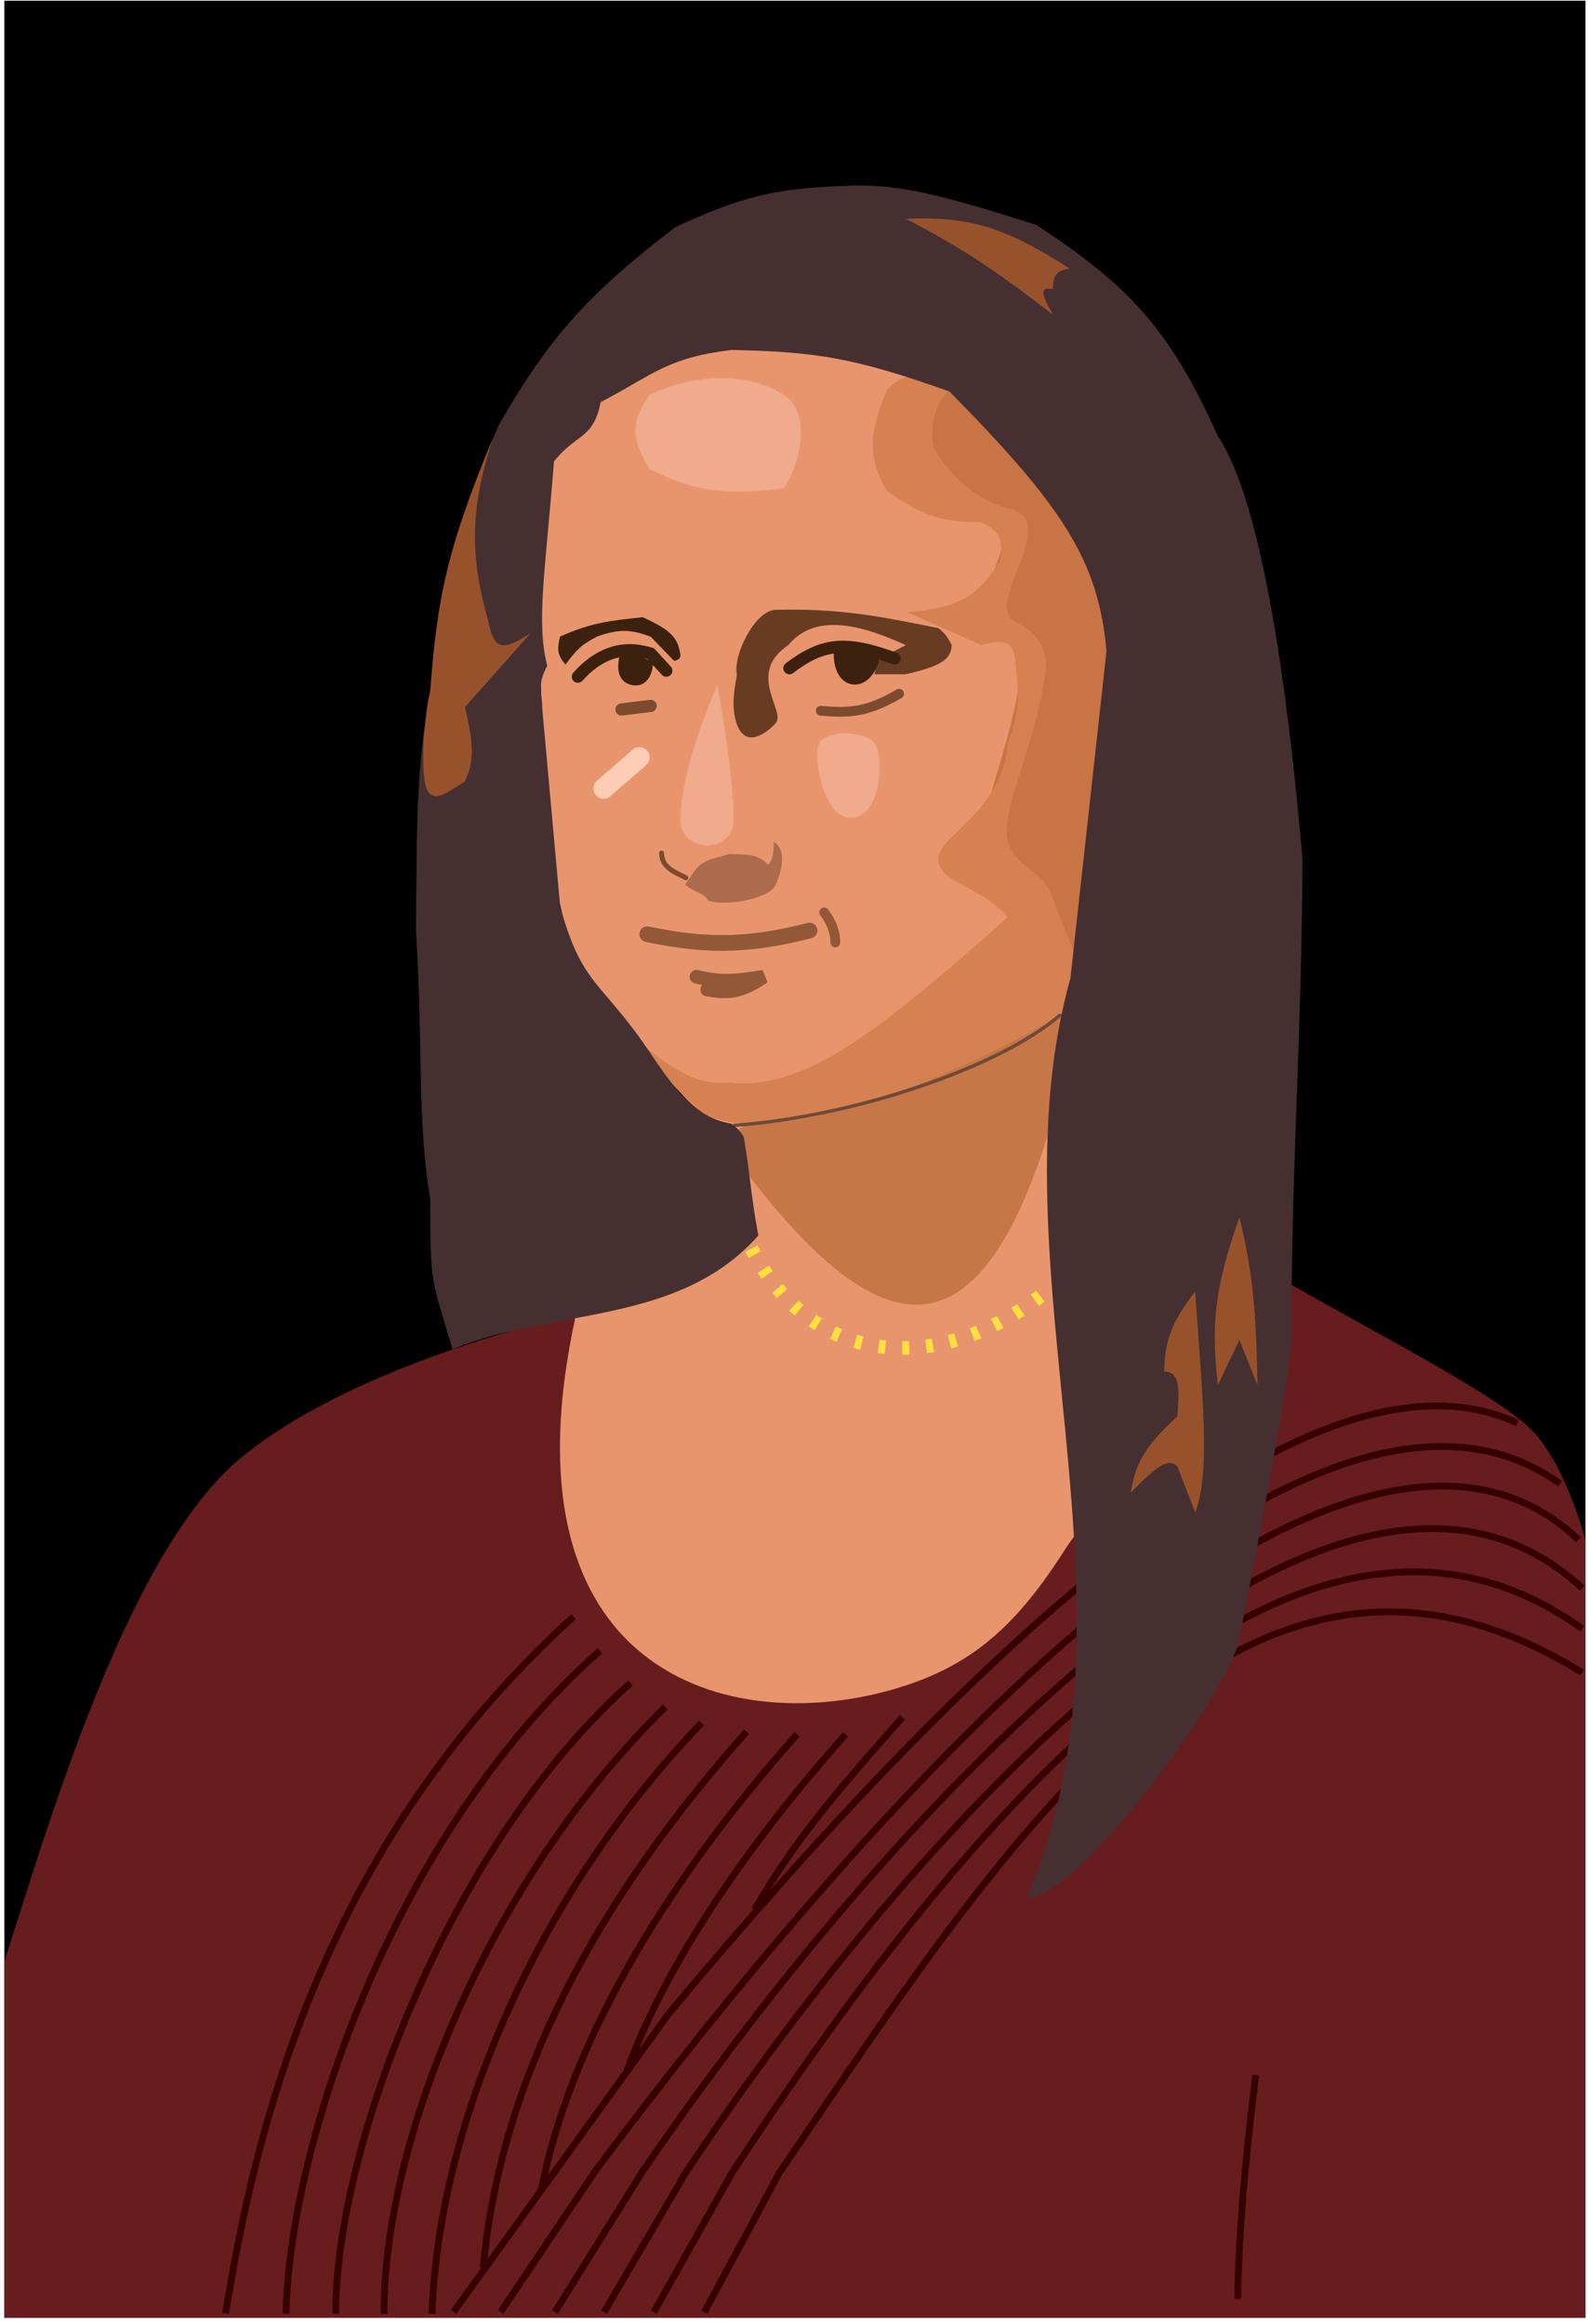 <svg viewBox="0 0 233 341" preserveAspectRatio="none" fill="none" xmlns="http://www.w3.org/2000/svg">
  <defs>
    <radialGradient id="rad-bg-grad-mona" cx="51%" cy="29%" fx="51%"  fy="29%">
      <stop offset="0%" stop-color="hsl(43, 100%, 100%)" />
      <stop offset="100%" stop-color="hsl(43, 100%, 94%)" />
    </radialGradient>
  </defs>
<path d="M232.634 0.107H0.634V340.107H232.634V0.107Z" fill="url(#rad-bg-grad-mona)"/>
<path d="M109.539 178.19L106.031 159.296L157.6 134.698L164.09 187.815C163.007 208.52 164.09 227.298 150.409 242.893C139.442 250.474 132.601 254.902 119.713 256.596C100.763 254.881 91.18 250.201 76.404 242.986L76.213 242.893C64.338 233.527 60.468 227.285 67.091 211.343C82.749 192.265 91.952 184.405 109.539 178.19Z" fill="#E8956E"/>
<g filter="url(#filter0_f_2_676)">
<path d="M149.012 144.13L105.837 167.042C126.309 195.745 142.124 203.207 153.586 167.042C155.229 151.991 157.62 144.13 157.62 144.13H149.012Z" fill="#C77648"/>
</g>
<path d="M156.709 226.686L185.858 186.444C201.922 195.805 220.502 204.979 225.256 210.389C230.011 215.799 232.634 226.011 232.634 226.011V340.106H0.634L0.634 287.83C7.335 267.038 18.758 227.68 35.304 213.964C52.612 199.615 84.523 192.831 84.523 192.831C72.553 246.961 108.778 255.535 133.393 247.159C143.906 243.582 150.04 237.257 156.709 226.686Z" fill="#671D1D"/>
<path d="M116.947 254.493C96.743 277.186 83.328 300.812 79.429 321.413" stroke="#370000"/>
<path d="M124.079 254.493C108.114 272.425 97.091 289.742 91.999 303.85" stroke="#370000"/>
<path d="M132.4 252.008C122.41 263.23 116.027 270.89 110.737 280.211" stroke="#370000"/>
<path d="M109.527 254.126C87.417 278.961 73.376 305.266 70.91 332.785" stroke="#370000"/>
<path d="M102.931 252.845C79.697 276.906 64.363 310.825 63.384 339.526" stroke="#370000"/>
<path d="M97.605 250.48C72.594 274.972 56.338 312.899 56.338 339.539" stroke="#370000"/>
<path d="M92.527 246.944C66.11 270.457 49.253 314.905 49.253 339.504" stroke="#370000"/>
<path d="M88.014 242.228C57.047 269.646 42.394 315.943 41.973 339.497" stroke="#370000"/>
<path d="M84.164 237.218C47.568 270.354 37.507 311.947 33.111 339.469" stroke="#370000"/>
<path d="M232.148 245.443C182.39 214.638 147.862 269.6 114.333 318.858L103.355 339.272" stroke="#370000"/>
<path d="M232.148 238.991C190.994 209.477 143.492 263.563 107.396 318.858L95.942 339.274" stroke="#370000"/>
<path d="M232.148 233.047C198.546 201.896 140.014 259.521 100.606 318.816L88.628 339.279" stroke="#370000"/>
<path d="M231.602 225.933C200.484 196.327 137.471 255.302 94.134 318.858L81.427 339.267" stroke="#370000"/>
<path d="M222.645 208.826C192.047 194.465 141.264 243.722 98.093 295.507L66.554 339.241" stroke="#370000"/>
<path d="M228.893 217.708C191.691 191.112 125.332 267.755 87.417 318.465L73.461 339.247" stroke="#370000"/>
<path d="M184.253 304.499C184.253 304.499 181.63 324.492 181.63 337.315" stroke="#370000"/>
<path d="M83.874 54.938L107.08 45.353L134.019 51.211L159.459 80.176L156.411 144.746C140.021 156.993 124.769 162.14 112.923 164.803C99.453 166.932 99.615 156.816 86.958 144.746C80.925 136.759 79.749 118.478 79.33 99.31C78.912 80.141 79.476 65.16 83.874 54.938Z" fill="#E8956E"/>
<g filter="url(#filter1_f_2_676)">
<path d="M115.005 57.945C109.422 54.38 101.562 54.963 95.298 57.945C92.374 62.191 92.763 64.572 95.298 68.818C102.645 72.501 107.034 72.578 115.005 71.669C117.308 68.393 119.262 60.662 115.005 57.945Z" fill="#EFAB8B"/>
<path d="M128.473 109.28C127.323 107.142 120.888 106.963 120.097 109.28C119.307 111.597 121.065 120.837 125.353 119.974C129.321 119.176 129.622 111.419 128.473 109.28Z" fill="#EFAB8B"/>
<path d="M88.566 115.695L93.816 111.135" stroke="#FFCDB5" stroke-width="3" stroke-linecap="round"/>
<path d="M99.833 120.378C99.834 112.461 105.249 100.585 105.249 100.585C105.249 100.585 107.632 112.989 107.632 120.378C107.632 122.729 105.662 124.073 103.733 124.073C101.804 124.073 99.833 122.729 99.833 120.378Z" fill="#EFAB8B"/>
</g>
<g filter="url(#filter2_f_2_676)">
<path d="M167.078 91.507C163.869 71.662 139.603 54.247 139.603 54.247C134.715 57.561 134.147 65.727 134.147 65.727C134.147 65.727 137.492 72.9 144.797 74.858C152.102 76.816 140.804 89.001 145.629 91.507C150.455 94.013 149.79 98.31 149.79 98.31C148.703 108.823 143.466 119.256 144.465 123.553C145.463 127.85 149.297 127.915 150.622 131.788C152.704 137.878 147.959 148.156 147.959 148.156C151.23 145.906 158.719 140.532 161.745 138.227L167.078 91.507Z" fill="#C87445"/>
</g>
<g filter="url(#filter3_f_2_676)">
<path d="M106.819 158.867C103.036 159.181 99.607 157.892 93.498 152.624C96.828 157.797 100.159 160.65 103.138 163.326C113.61 169.219 142.404 157.663 160.365 145.975C160.365 145.975 156.513 137.466 154.319 131.398C152.924 127.538 148.886 127.474 147.834 123.193C146.783 118.912 152.298 108.517 153.443 98.043C153.443 98.043 154.144 93.762 149.061 91.264C143.978 88.767 155.879 76.627 148.185 74.676C140.49 72.725 136.967 65.579 136.967 65.579C136.967 65.579 135.499 59.427 140.648 56.126C140.648 56.126 133.695 53.053 130.131 57.196C127.386 63.953 127.327 67.213 130.131 72.001C135.108 75.627 138.13 76.645 143.978 76.638C146.906 78.014 147.065 79.419 146.783 82.168C143.262 88.052 139.942 89.212 133.111 89.838L143.978 94.653C148.462 93.379 148.847 94.878 149.061 98.043C149.668 102.819 149.352 105.221 147.834 109.101C147.089 119.231 137.668 122.479 137.668 126.047C137.668 129.614 144.284 130.149 147.834 134.608C127.167 153.065 117.378 159.939 106.819 158.867Z" fill="#D68151"/>
</g>
<g filter="url(#filter4_f_2_676)">
<path d="M120.919 133.877C121.946 135.21 122.56 136.704 122.56 138.301" stroke="#935836" stroke-width="1.432" stroke-linecap="round"/>
</g>
<g opacity="0.46" filter="url(#filter5_f_2_676)">
<path d="M113.856 129.777C112.948 132.009 105.879 133.088 103.838 132.094C103.339 130.942 101.938 131.088 100.529 129.777L101.539 128.351C103.097 125.937 104.338 126.188 106.959 125.321L107.03 125.322C110.265 125.393 111.248 125.415 112.707 126.925C113.465 126.056 113.531 124.955 113.528 123.538C115.424 124.665 114.765 127.544 113.856 129.777Z" fill="#633922"/>
</g>
<g filter="url(#filter6_f_2_676)">
<path d="M102.197 143.323C105.74 144.192 107.968 143.992 112.05 143.323C108.45 145.806 106.532 145.653 103.772 145.209" stroke="#935836" stroke-width="2" stroke-linecap="round"/>
</g>
<path d="M94.971 137.086C104.66 139.135 110.75 138.561 118.784 136.551" stroke="#935836" stroke-width="2.305" stroke-linecap="round"/>
<g filter="url(#filter7_f_2_676)">
<path d="M113.693 89.494C110.748 89.687 107.564 96.06 108.109 98.94C108.158 99.491 107.011 103.199 108.109 106.248C109.694 110.651 113.693 106.248 113.693 106.248C115.656 104.58 109.259 98.94 115.663 94.663C119.865 89.564 127.161 92.071 132.907 94.663L128.801 96.802L128.309 98.94H132.907C137.996 97.755 139.536 96.83 139.64 94.663C139.016 93.438 138.6 92.865 137.67 92.167L137.667 92.167C129.279 90.471 123.114 89.225 113.693 89.494Z" fill="#673C23"/>
</g>
<path d="M115.828 98.051C120.699 94.348 124.06 93.98 131.265 96.626" stroke="#3C220E" stroke-width="1.79" stroke-linecap="round"/>
<g filter="url(#filter8_f_2_676)">
<path d="M120.426 104.29C125.09 104.736 127.62 104.3 131.922 101.795" stroke="#7D4A2D" stroke-width="1.432" stroke-linecap="round"/>
</g>
<path d="M122.397 94.769C125.408 94.593 126.113 94.849 129.13 95.979C128.309 102.234 121.575 102.032 122.397 94.769Z" fill="#3C220E"/>
<path d="M84.789 99.299C87.582 96.165 91.067 94.524 95.464 95.913L97.763 98.408" stroke="#3C220E" stroke-width="1.79" stroke-linecap="round"/>
<path d="M95.792 97.337C94.807 96.446 92.788 95.699 90.865 96.446C90.865 96.446 89.88 100.052 92.836 100.545C94.971 100.902 95.792 98.763 95.792 97.337Z" fill="#3C220E"/>
<g filter="url(#filter9_f_2_676)">
<path d="M87.581 93.416C85.314 94.632 84.671 95.211 82.982 97.516C81.678 96.062 81.77 95.124 82.161 93.416C86.868 91.318 89.544 91.081 94.314 90.564C97.784 92.177 99.281 93.192 99.733 95.555C99.939 96.363 99.9 96.742 98.912 96.981L95.463 93.416C92.649 92.406 90.977 92.2 87.581 93.416Z" fill="#3C220E"/>
</g>
<g filter="url(#filter10_f_2_676)">
<path d="M91.194 104.112L95.463 103.578" stroke="#7D4A2D" stroke-width="1.79" stroke-linecap="round"/>
</g>
<g filter="url(#filter11_f_2_676)">
<path d="M97.069 125.176C97.082 127.514 99.517 128.15 100.638 128.804" stroke="#7D4A2D" stroke-width="0.716" stroke-linecap="round"/>
</g>
<g filter="url(#filter12_f_2_676)">
<path d="M107.763 165.13C125.451 163.859 146.731 156.548 155.495 148.995" stroke="#6E4A39" stroke-width="0.5" stroke-linecap="round"/>
</g>
<path d="M88.13 59.013C96.004 54.904 97.715 52.554 107.31 51.351C119.764 51.604 125.405 52.505 139.319 57.448C155.981 74.38 161.162 82.242 162.352 95.546L157.063 143.504C145.227 186.02 169.166 234.864 150.693 278.475C158.626 278.475 181.368 246.725 181.909 240.113C181.909 240.113 189.479 202.463 189.479 195.73C189.479 171.562 191.005 151.767 191.112 126.036C187.488 84.499 182.479 69.614 178.7 64.006C171.771 48.549 165.748 41.935 152.038 32.992C138.252 28.637 131.668 26.804 123.623 27.288C114.051 27.629 108.675 28.813 99.066 33.348C85.68 43.574 80.289 50.048 73.148 62.402C66.076 79.93 64.606 84.412 63.108 101.616C61.034 113.297 61.176 120.269 61.034 136.552C62.156 155.131 61.148 163.879 63.136 176.048C63.112 188.572 63.304 187.63 66.398 197.985C81.109 191.882 99.515 194.554 111.272 181.292C110.22 175.766 110.198 173.462 109.145 166.867C109.145 166.867 108.547 165.746 107.329 164.898C100.791 164.049 97.084 156.643 93.498 151.784C87.578 143.763 85.173 143.733 82.192 133.038L79.559 103.933C79.594 101.843 78.715 100.531 80.298 97.695C78.621 91.312 80.058 83.562 81.278 67.728C84.469 63.62 87.067 64.506 88.13 59.013Z" fill="#452F31"/>
<g filter="url(#filter13_f_2_676)">
<path d="M156.95 39.408C147.221 33.158 141.978 31.741 132.919 32.1C141.435 36.558 146.15 39.747 154.494 46.181C152.946 43.376 152.33 42.023 154.494 42.438C154.492 40.29 155.099 39.697 156.95 39.408Z" fill="#98522B"/>
<path d="M178.7 203.215C177.717 194.489 178.111 189.222 181.857 178.618C183.666 186.227 184.324 191.401 184.488 203.215L181.857 196.62L178.7 203.215Z" fill="#98522B"/>
<path d="M170.807 201.254C170.895 196.424 172.062 193.871 175.367 189.49C176.44 205.316 177.652 215.984 175.367 221.93L172.736 215.157C171.438 213.981 169.929 214.858 165.895 219.079C166.594 214.909 167.687 212.495 172.736 207.849C173.092 203.432 173.065 201.331 170.807 201.254Z" fill="#98522B"/>
<path d="M63.136 101.344C64.116 87.897 65.586 80.427 72.448 63.993C67.785 77.544 69.991 85.046 72.085 92.882C72.951 95.315 74.23 95.296 77.873 92.882L68.226 103.755C69.552 109.408 69.57 111.796 68.226 114.627C63.044 118.25 61.807 118.196 62.156 108.316C62.646 103.755 62.638 103.483 63.136 101.344Z" fill="#98522B"/>
</g>
<path d="M110.255 183.217C119.716 201.504 138.809 201.504 153.781 189.301" stroke="#FFE03C" stroke-width="2" stroke-dasharray="1 2.5"/>
<defs>
<filter id="filter0_f_2_676" x="101.837" y="140.13" width="59.783" height="55.317" filterUnits="userSpaceOnUse" color-interpolation-filters="sRGB">
<feFlood flood-opacity="0" result="BackgroundImageFix"/>
<feBlend mode="normal" in="SourceGraphic" in2="BackgroundImageFix" result="shape"/>
<feGaussianBlur stdDeviation="2" result="effect1_foregroundBlur_2_676"/>
</filter>
<filter id="filter1_f_2_676" x="80.066" y="48.485" width="55.992" height="82.588" filterUnits="userSpaceOnUse" color-interpolation-filters="sRGB">
<feFlood flood-opacity="0" result="BackgroundImageFix"/>
<feBlend mode="normal" in="SourceGraphic" in2="BackgroundImageFix" result="shape"/>
<feGaussianBlur stdDeviation="3.5" result="effect1_foregroundBlur_2_676"/>
</filter>
<filter id="filter2_f_2_676" x="130.147" y="50.247" width="40.931" height="101.909" filterUnits="userSpaceOnUse" color-interpolation-filters="sRGB">
<feFlood flood-opacity="0" result="BackgroundImageFix"/>
<feBlend mode="normal" in="SourceGraphic" in2="BackgroundImageFix" result="shape"/>
<feGaussianBlur stdDeviation="2" result="effect1_foregroundBlur_2_676"/>
</filter>
<filter id="filter3_f_2_676" x="89.498" y="51.029" width="74.867" height="117.885" filterUnits="userSpaceOnUse" color-interpolation-filters="sRGB">
<feFlood flood-opacity="0" result="BackgroundImageFix"/>
<feBlend mode="normal" in="SourceGraphic" in2="BackgroundImageFix" result="shape"/>
<feGaussianBlur stdDeviation="2" result="effect1_foregroundBlur_2_676"/>
</filter>
<filter id="filter4_f_2_676" x="118.203" y="131.161" width="7.073" height="9.856" filterUnits="userSpaceOnUse" color-interpolation-filters="sRGB">
<feFlood flood-opacity="0" result="BackgroundImageFix"/>
<feBlend mode="normal" in="SourceGraphic" in2="BackgroundImageFix" result="shape"/>
<feGaussianBlur stdDeviation="1" result="effect1_foregroundBlur_2_676"/>
</filter>
<filter id="filter5_f_2_676" x="99.529" y="122.538" width="16.219" height="10.927" filterUnits="userSpaceOnUse" color-interpolation-filters="sRGB">
<feFlood flood-opacity="0" result="BackgroundImageFix"/>
<feBlend mode="normal" in="SourceGraphic" in2="BackgroundImageFix" result="shape"/>
<feGaussianBlur stdDeviation="0.5" result="effect1_foregroundBlur_2_676"/>
</filter>
<filter id="filter6_f_2_676" x="96.197" y="137.323" width="21.422" height="14.146" filterUnits="userSpaceOnUse" color-interpolation-filters="sRGB">
<feFlood flood-opacity="0" result="BackgroundImageFix"/>
<feBlend mode="normal" in="SourceGraphic" in2="BackgroundImageFix" result="shape"/>
<feGaussianBlur stdDeviation="2.5" result="effect1_foregroundBlur_2_676"/>
</filter>
<filter id="filter7_f_2_676" x="105.632" y="87.457" width="36.008" height="22.748" filterUnits="userSpaceOnUse" color-interpolation-filters="sRGB">
<feFlood flood-opacity="0" result="BackgroundImageFix"/>
<feBlend mode="normal" in="SourceGraphic" in2="BackgroundImageFix" result="shape"/>
<feGaussianBlur stdDeviation="1" result="effect1_foregroundBlur_2_676"/>
</filter>
<filter id="filter8_f_2_676" x="117.71" y="99.079" width="16.928" height="8.08" filterUnits="userSpaceOnUse" color-interpolation-filters="sRGB">
<feFlood flood-opacity="0" result="BackgroundImageFix"/>
<feBlend mode="normal" in="SourceGraphic" in2="BackgroundImageFix" result="shape"/>
<feGaussianBlur stdDeviation="1" result="effect1_foregroundBlur_2_676"/>
</filter>
<filter id="filter9_f_2_676" x="79.905" y="88.564" width="21.928" height="10.951" filterUnits="userSpaceOnUse" color-interpolation-filters="sRGB">
<feFlood flood-opacity="0" result="BackgroundImageFix"/>
<feBlend mode="normal" in="SourceGraphic" in2="BackgroundImageFix" result="shape"/>
<feGaussianBlur stdDeviation="1" result="effect1_foregroundBlur_2_676"/>
</filter>
<filter id="filter10_f_2_676" x="88.299" y="100.683" width="10.059" height="6.324" filterUnits="userSpaceOnUse" color-interpolation-filters="sRGB">
<feFlood flood-opacity="0" result="BackgroundImageFix"/>
<feBlend mode="normal" in="SourceGraphic" in2="BackgroundImageFix" result="shape"/>
<feGaussianBlur stdDeviation="1" result="effect1_foregroundBlur_2_676"/>
</filter>
<filter id="filter11_f_2_676" x="94.711" y="122.818" width="8.286" height="8.344" filterUnits="userSpaceOnUse" color-interpolation-filters="sRGB">
<feFlood flood-opacity="0" result="BackgroundImageFix"/>
<feBlend mode="normal" in="SourceGraphic" in2="BackgroundImageFix" result="shape"/>
<feGaussianBlur stdDeviation="1" result="effect1_foregroundBlur_2_676"/>
</filter>
<filter id="filter12_f_2_676" x="105.513" y="146.745" width="52.232" height="20.635" filterUnits="userSpaceOnUse" color-interpolation-filters="sRGB">
<feFlood flood-opacity="0" result="BackgroundImageFix"/>
<feBlend mode="normal" in="SourceGraphic" in2="BackgroundImageFix" result="shape"/>
<feGaussianBlur stdDeviation="1" result="effect1_foregroundBlur_2_676"/>
</filter>
<filter id="filter13_f_2_676" x="59.101" y="29.048" width="128.387" height="195.882" filterUnits="userSpaceOnUse" color-interpolation-filters="sRGB">
<feFlood flood-opacity="0" result="BackgroundImageFix"/>
<feBlend mode="normal" in="SourceGraphic" in2="BackgroundImageFix" result="shape"/>
<feGaussianBlur stdDeviation="1.5" result="effect1_foregroundBlur_2_676"/>
</filter>
</defs>
</svg>
